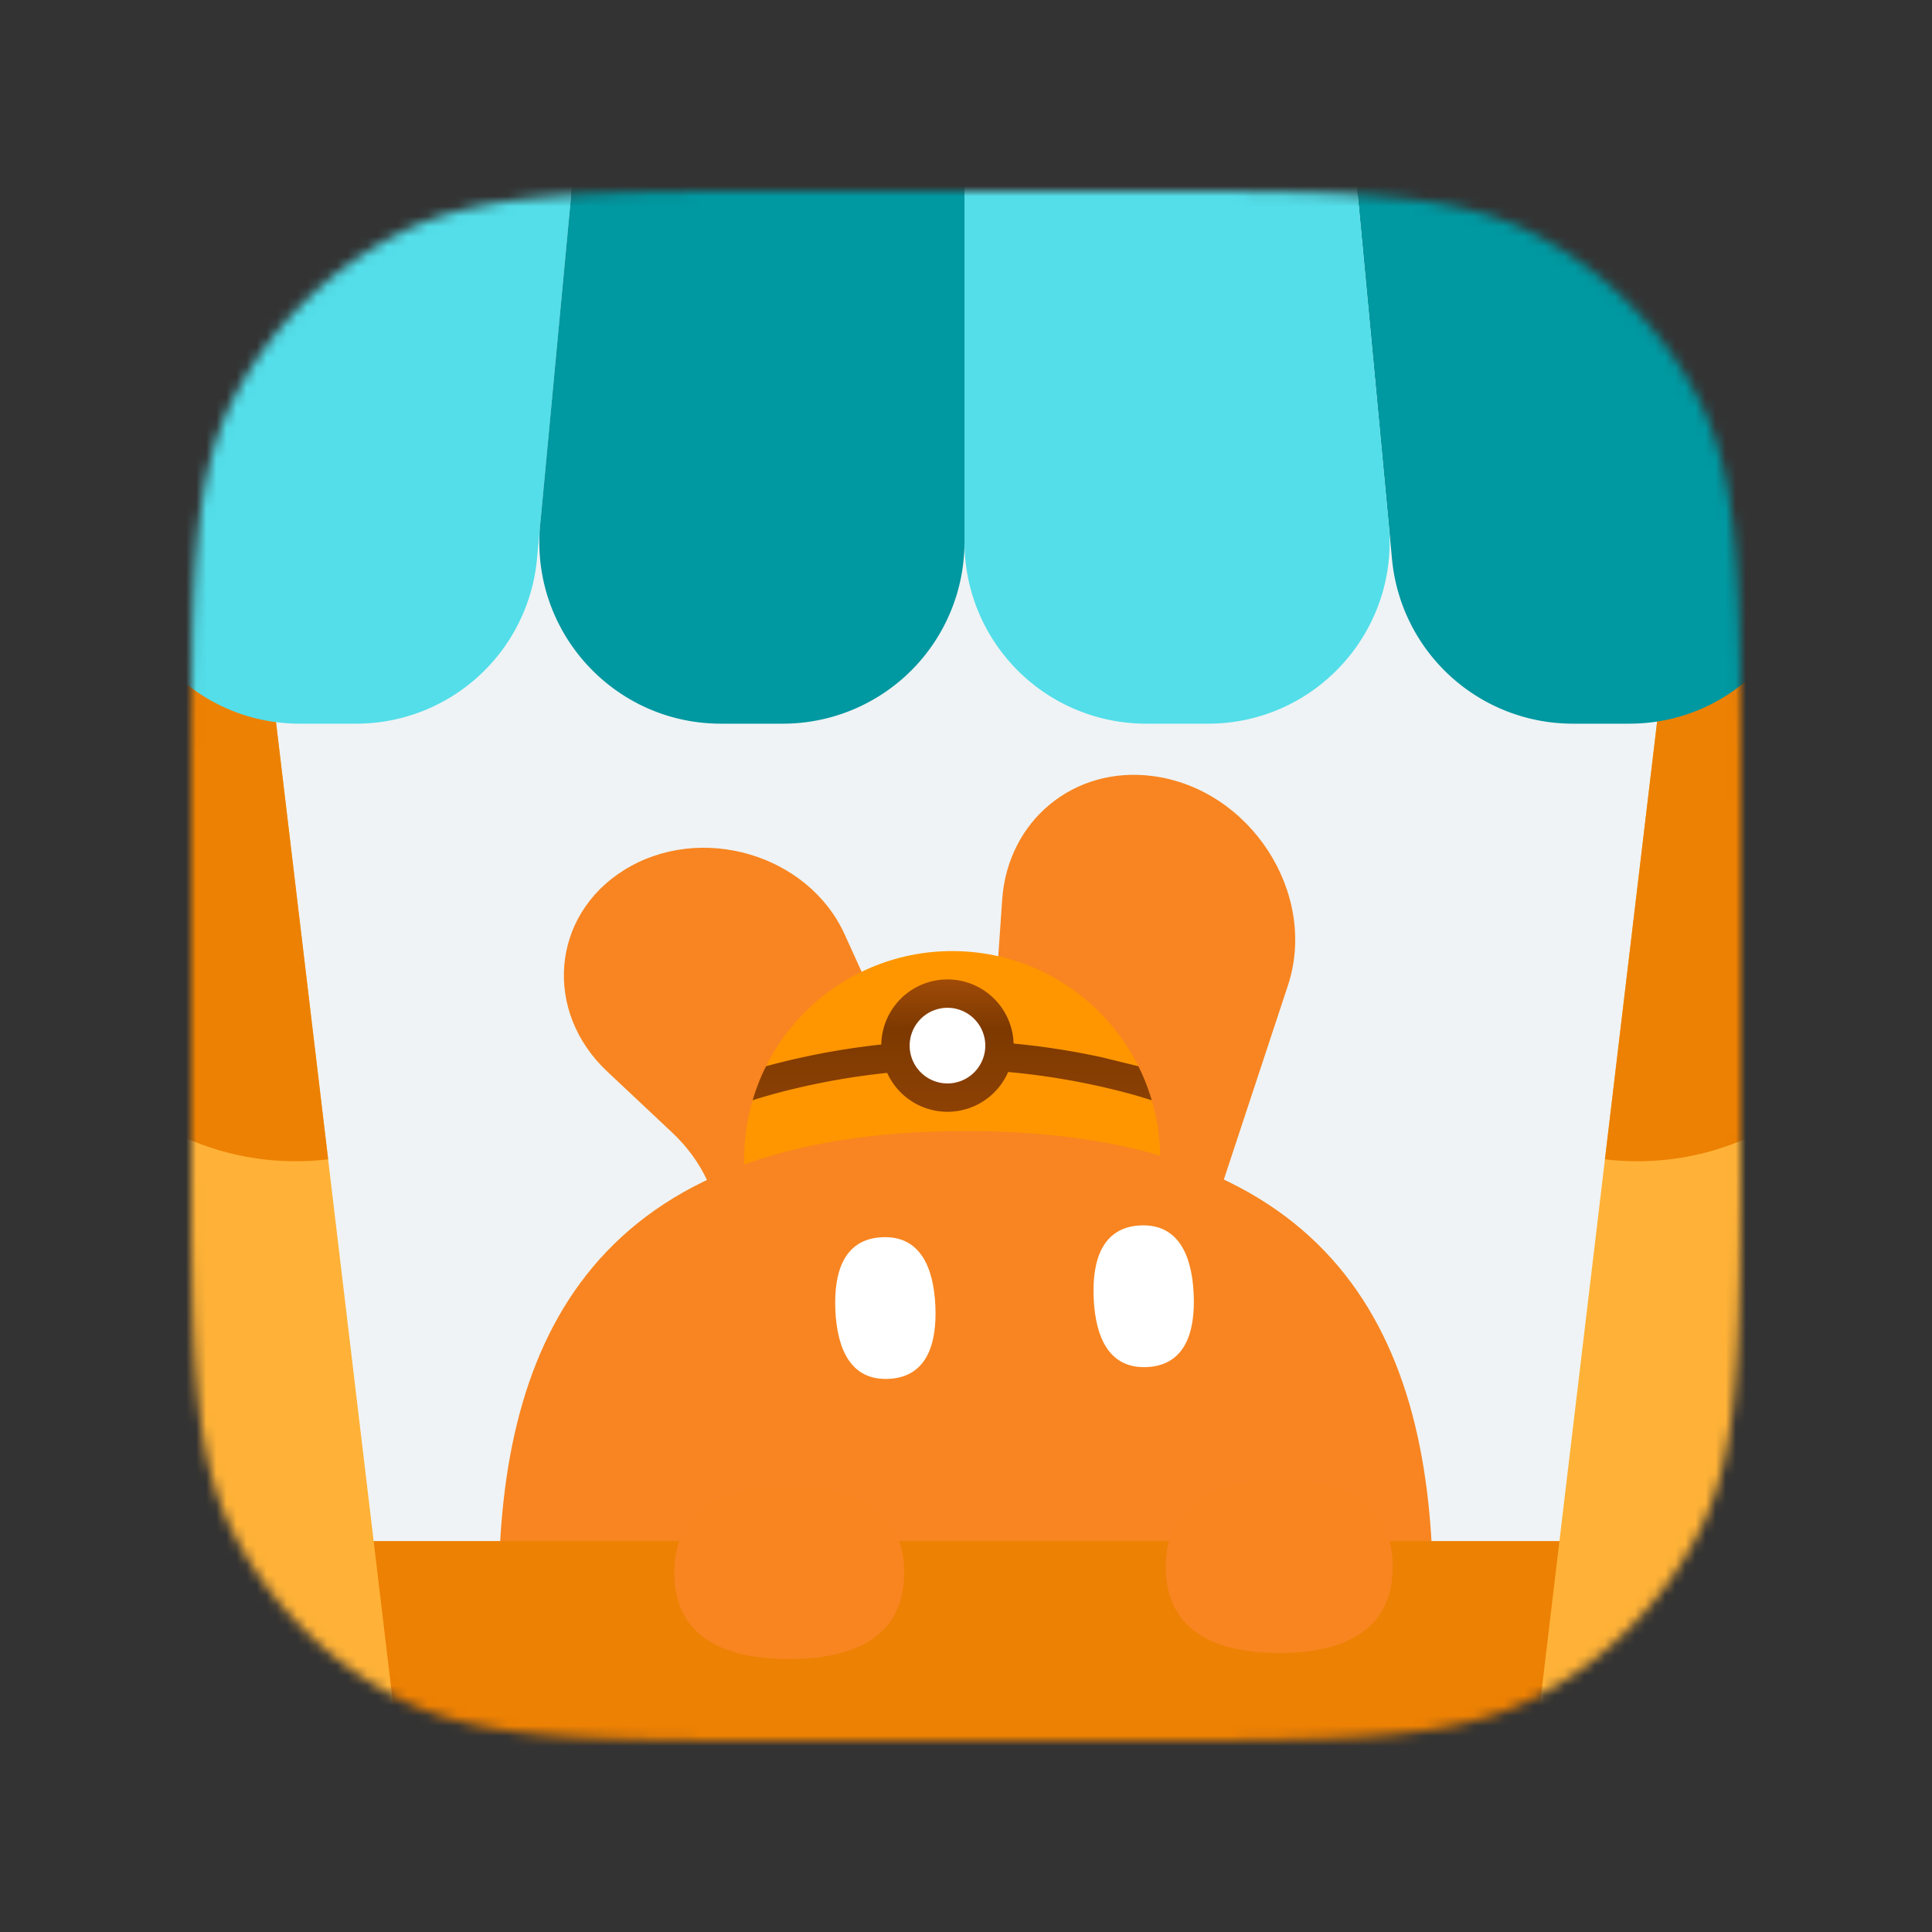 <svg xmlns="http://www.w3.org/2000/svg" xmlns:xlink="http://www.w3.org/1999/xlink" width="192" height="192" fill="none" xmlns:v="https://vecta.io/nano"><rect width="100%" height="100%" fill="#333333" stroke="none"/><mask id="A" mask-type="alpha" maskUnits="userSpaceOnUse" x="19" y="19" width="154" height="154"><use xlink:href="#C" fill="#eff3f5"/></mask><g mask="url(#A)"><use xlink:href="#C" fill="#eff3f5"/><path d="M127.99 97.94c3.017-9.139-3.731-19.569-13.471-20.821-7.799-1.002-14.378 4.42-14.924 12.3l-2.811 40.601c-.41 5.923 4.462 11.366 10.311 11.52 3.898.103 7.235-2.226 8.445-5.892l12.45-37.708zm-44.039-5.061c-3.63-8.012-14.389-11.144-21.962-6.393-7.213 4.525-7.997 14.029-1.649 19.995l6.477 6.087c1.486 1.397 2.672 3.03 3.496 4.811l5.421 11.731c2.662 5.762 10.399 8.017 15.891 4.632 3.624-2.234 5.221-6.36 3.99-10.312l-4.788-15.379-6.875-15.173z" fill="#F88521"/><path d="M94.628 94.517c-11.416 0-20.67 9.254-20.67 20.67h41.341c0-11.416-9.254-20.67-20.67-20.67z" fill="#ff9600"/><path d="M94.628 135.856c-11.416 0-20.67-9.254-20.67-20.67h41.341c0 11.416-9.254 20.67-20.67 20.67z" fill="#ff9600"/><path d="M113.132 105.962l-3.583-.879c-3.809-.831-9.082-1.665-14.921-1.665s-11.112.834-14.921 1.665c-1.405.307-2.614.613-3.582.879-.538 1.077-.984 2.208-1.33 3.381.008-.002.016-.005.024-.008a44.48 44.48 0 0 1 1.165-.357c1.018-.298 2.499-.697 4.333-1.097 3.672-.801 8.734-1.599 14.311-1.599s10.639.798 14.311 1.599a64.47 64.47 0 0 1 4.333 1.097l1.165.357c.008.003.016.006.024.008-.345-1.173-.792-2.304-1.329-3.381z" fill="url(#B)"/><path d="M100.735 103.911a6.58 6.58 0 0 1-6.577 6.577 6.58 6.58 0 0 1-6.577-6.577 6.58 6.58 0 0 1 6.577-6.577 6.58 6.58 0 0 1 6.577 6.577z" fill="url(#B)"/><path d="M97.917 103.912a3.76 3.76 0 0 1-3.758 3.758 3.76 3.76 0 0 1-3.758-3.758 3.76 3.76 0 0 1 3.758-3.758 3.76 3.76 0 0 1 3.758 3.758z" fill="#fff"/><path d="M142.406 158.41c0 25.409-9.545 46.007-46.422 46.007s-46.422-20.598-46.422-46.007 9.545-46.008 46.422-46.008 46.422 20.599 46.422 46.008z" fill="#F88521"/><path d="M88.308 137.032c-3.742.171-5.112-2.925-5.29-6.812s.905-7.095 4.647-7.266 5.113 2.925 5.29 6.812-.905 7.095-4.647 7.266zm25.672-1.173c-3.742.171-5.112-2.924-5.29-6.812s.905-7.094 4.647-7.265 5.113 2.924 5.29 6.812-.905 7.094-4.647 7.265z" fill="#fff"/><path d="M-4.762 160.337a7.19 7.19 0 0 1 7.189-7.189h186.845a7.19 7.19 0 0 1 7.189 7.189v40.064a7.19 7.19 0 0 1-7.189 7.189H2.427a7.19 7.19 0 0 1-7.189-7.189v-40.064z" fill="#ed8103"/><path d="M89.859 156.307c0 6.456-5.117 8.572-11.43 8.572S67 162.763 67 156.307s5.117-8.573 11.43-8.573 11.43 2.117 11.43 8.573zm48.551-.602c0 6.456-5.05 8.572-11.279 8.572s-11.279-2.116-11.279-8.572 5.049-8.572 11.279-8.572 11.279 2.116 11.279 8.572z" fill="#f88520"/><path d="M-1.258 59.807l26.88-3.205 13.637 114.389-26.88 3.205L-1.258 59.807z" fill="#ffb237"/><path d="M-1.258 59.806l26.88-3.205 6.988 58.611c-14.845 1.77-28.315-8.83-30.085-23.675l-3.783-31.732z" fill="#ed8103"/><path d="M193.365 59.807l-26.88-3.205-13.637 114.389 26.88 3.205 13.637-114.389z" fill="#ffb237"/><path d="M193.365 59.806l-26.88-3.205-6.988 58.611c14.845 1.77 28.315-8.83 30.085-23.675l3.783-31.732z" fill="#ed8103"/><path d="M167.998 1.374A17.39 17.39 0 0 0 151.081-12c-10.245 0-18.269 8.814-17.31 19.014l4.565 48.547a18.05 18.05 0 0 0 17.968 16.357h5.598c11.651 0 20.249-10.876 17.56-22.212L167.998 1.374z" fill="#0098a1"/><path d="M23.701 1.374A17.39 17.39 0 0 1 40.618-12c10.245 0 18.269 8.814 17.31 19.014l-4.565 48.547a18.05 18.05 0 0 1-17.968 16.357h-5.598c-11.651 0-20.249-10.876-17.56-22.212L23.701 1.374zm109.821 2.983A18.05 18.05 0 0 0 115.554-12h-1.658A18.05 18.05 0 0 0 95.85 6.047v47.824a18.05 18.05 0 0 0 18.046 18.047h6.155c10.635 0 18.963-9.149 17.968-19.737l-4.497-47.824z" fill="#53dee9"/><path d="M58.178 4.357A18.05 18.05 0 0 1 76.146-12h1.657A18.05 18.05 0 0 1 95.85 6.047v47.824a18.05 18.05 0 0 1-18.047 18.047h-6.155c-10.634 0-18.963-9.149-17.968-19.737l4.497-47.824z" fill="#0098a1"/></g><defs><linearGradient id="B" x1="94.414" y1="97.46" x2="94.414" y2="110.389" gradientUnits="userSpaceOnUse"><stop stop-color="#9f4a08"/><stop offset=".37" stop-color="#7d3900"/><stop offset="1" stop-color="#8d4104"/></linearGradient><path id="C" d="M19 79.8c0-21.282 0-31.923 4.142-40.052a38 38 0 0 1 16.607-16.607C47.877 19 58.518 19 79.8 19h32.4c21.282 0 31.923 0 40.052 4.142a38 38 0 0 1 16.606 16.607C173 47.877 173 58.518 173 79.8v32.4c0 21.282 0 31.923-4.142 40.052-3.643 7.15-9.456 12.963-16.606 16.606C144.123 173 133.482 173 112.2 173H79.8c-21.282 0-31.923 0-40.052-4.142a38 38 0 0 1-16.607-16.606C19 144.123 19 133.482 19 112.2V79.8z"/></defs></svg>